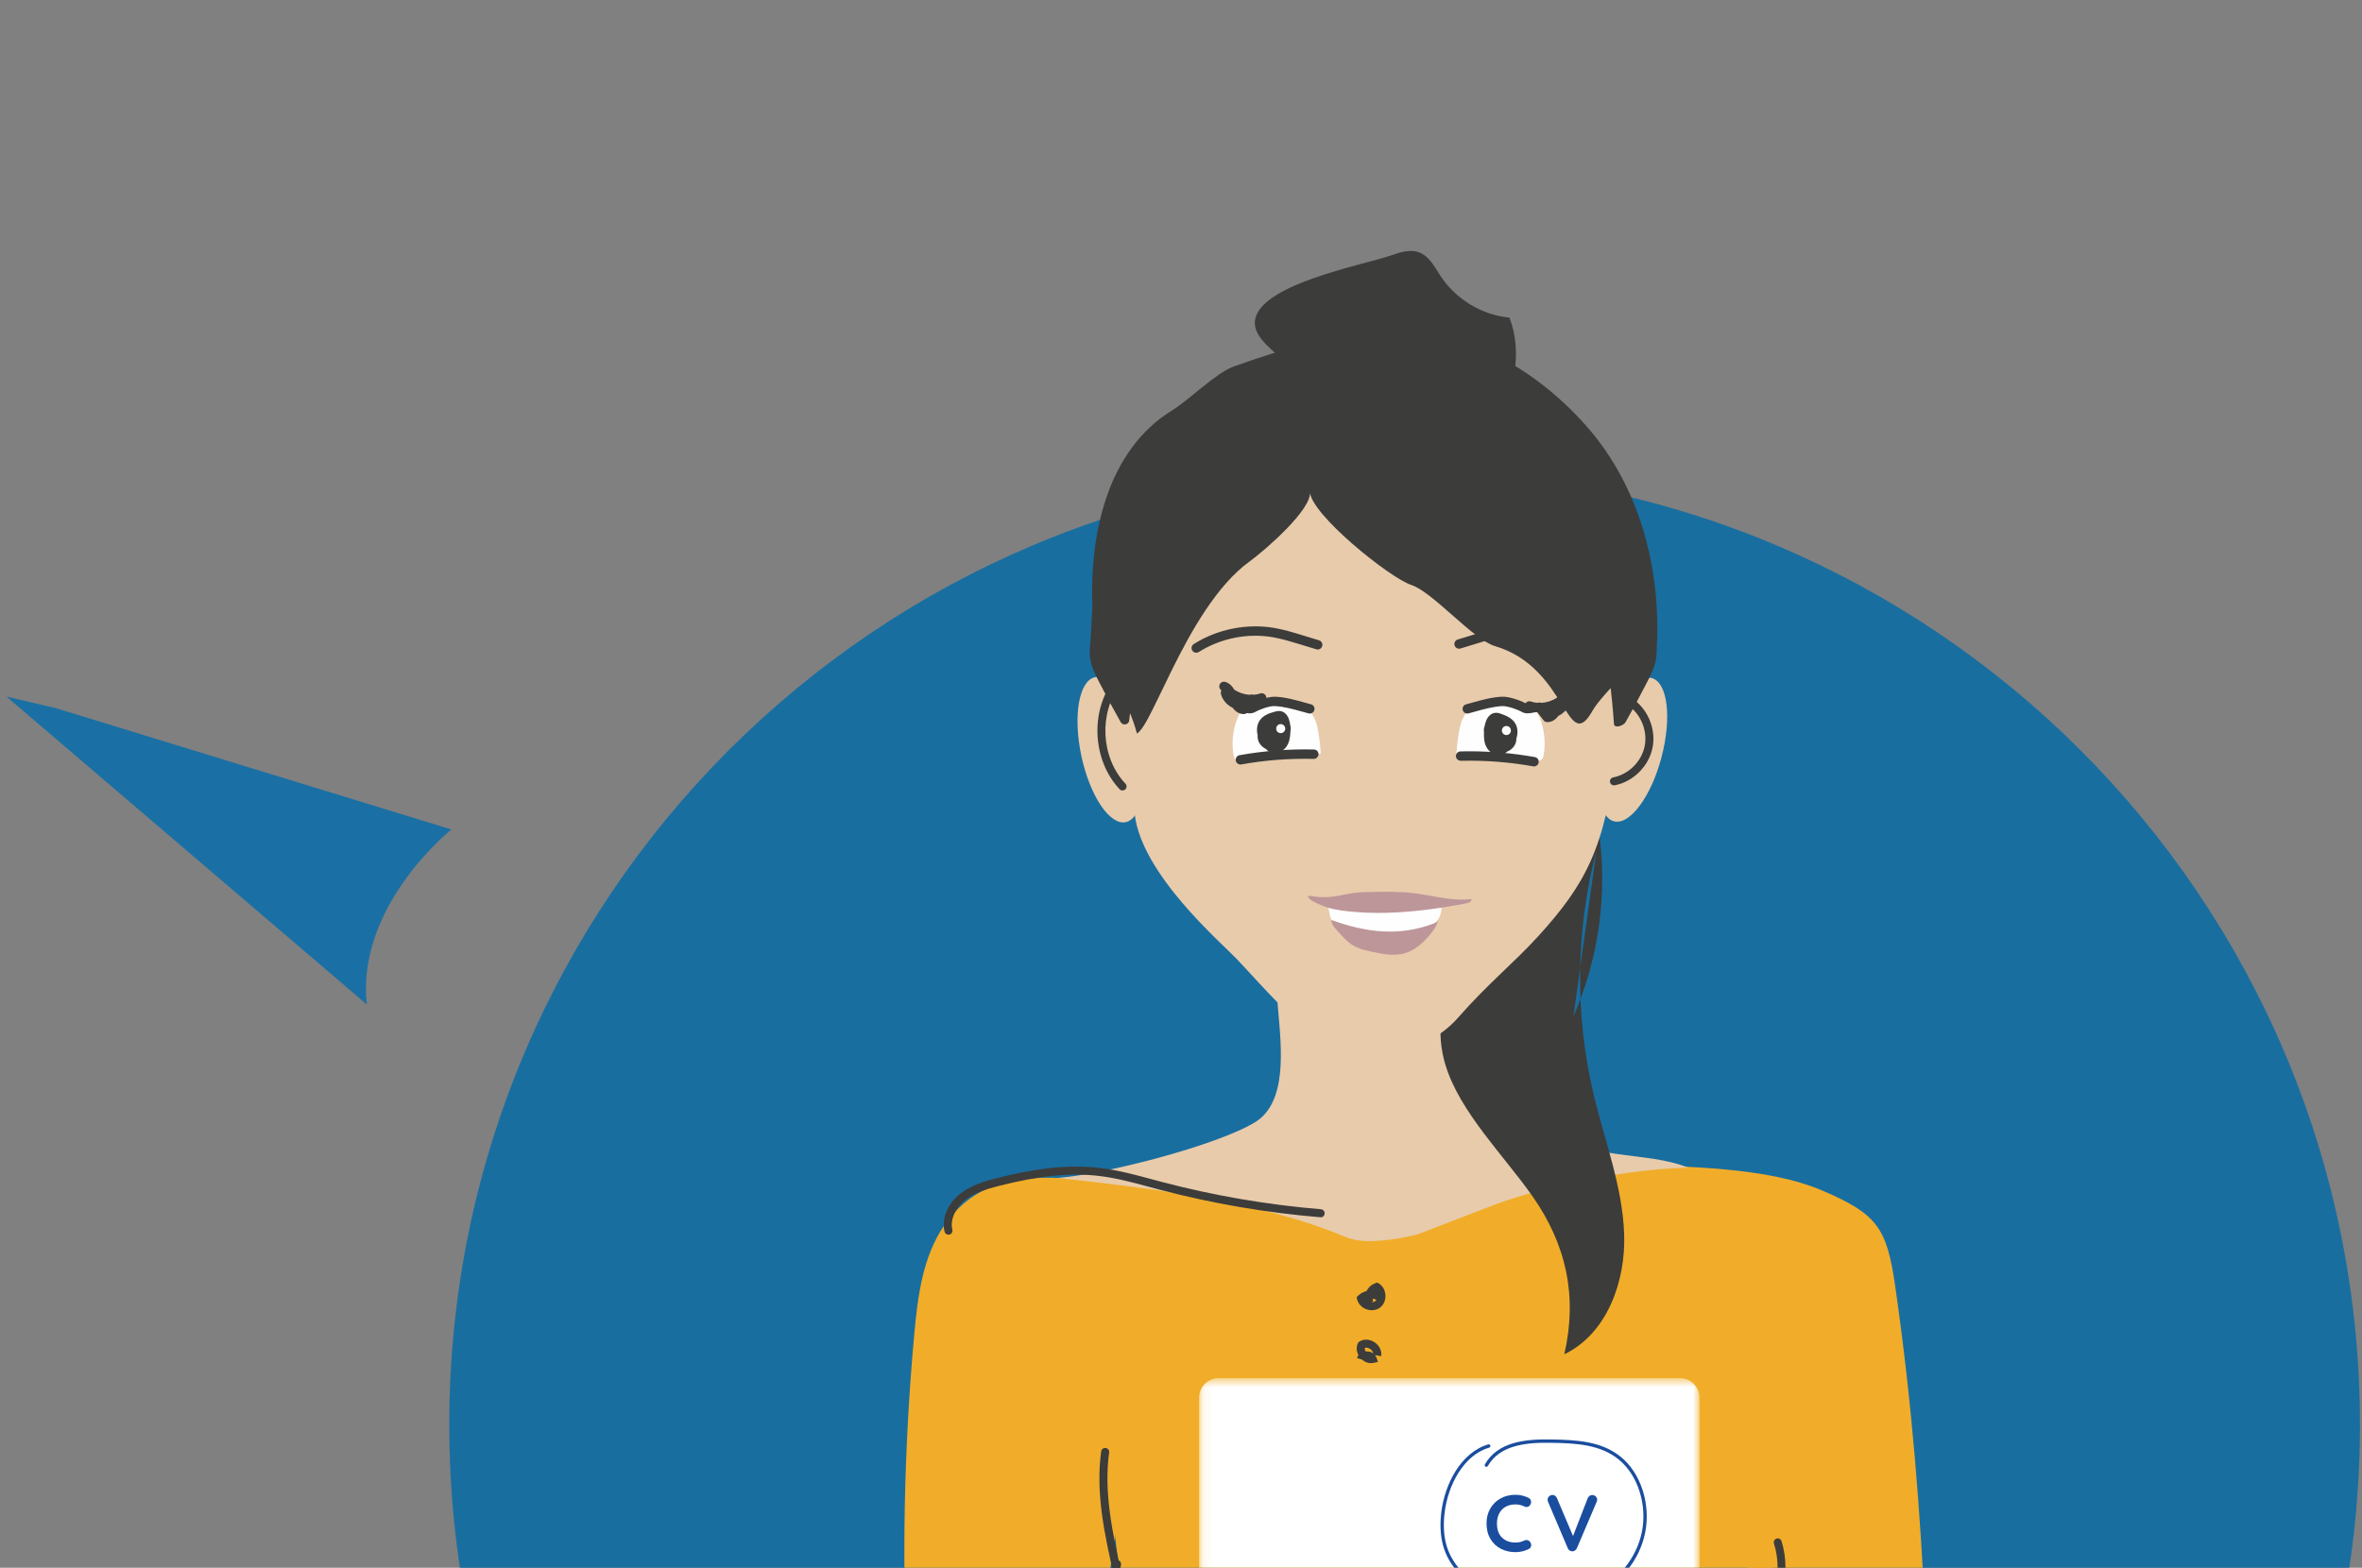 <svg xmlns="http://www.w3.org/2000/svg" xmlns:xlink="http://www.w3.org/1999/xlink" width="241" height="160" viewBox="0 0 241 160">
  <rect x="0" y="0" width="241" height="160" fill="#808080" stroke="none"/>
  <defs>
    <polygon id="a" points=".181 .137 21.221 .137 21.221 36.569 .181 36.569"/>
    <polygon id="b" points="51.143 68.911 .084 68.911 .084 .577 51.143 .577 51.143 68.911"/>
  </defs>
  <g fill="none" fill-rule="evenodd" transform="translate(0 25)">
    <path fill="#1A70A4" d="M21.972,80.025 L12.34,32.626 L15.567,36.631 L39.764,71.259 C39.764,71.259 27.303,71.395 21.972,80.025" transform="rotate(-38 26.052 56.325)"/>
    <path fill="#137F8B" d="M199.201,219.344 L208.833,266.744 L205.605,262.738 L181.409,228.11 C181.409,228.11 193.869,227.974 199.201,219.344"/>
    <path fill="#196EA0" d="M240.792,120.403 C240.792,174.197 197.15,217.806 143.316,217.806 C89.481,217.806 45.839,174.197 45.839,120.403 C45.839,66.609 89.481,23 143.316,23 C197.15,23 240.792,66.609 240.792,120.403" opacity=".99"/>
    <g transform="translate(51.55)">
      <g opacity=".52" transform="scale(-1 1) rotate(75 -21.344 9.798)"/>
      <g transform="translate(40.724 .61)">
        <path fill="#F1AD29" d="M23.155,144.929 C23.909,154.727 24.616,164.929 21.421,174.095 C43.561,174.294 65.698,174.971 87.815,176.126 C88.16,170.28 85.088,164.83 84.65,158.991 C84.275,154.013 85.83,149.146 86.953,144.31 C88.85,136.144 89.547,127.632 89.01,119.218 C72.424,119.212 55.838,119.205 39.252,119.198 C34.568,119.197 24.779,116.722 22.324,122.681 C19.809,128.786 23.155,138.475 23.155,144.929"/>
        <path fill="#F1AD29" d="M4.039,99.491 C1.864,102.685 1.362,106.699 1.012,110.549 C-0.852,131.047 -0.138,151.779 3.132,172.1 C7.684,176.126 21.421,174.095 28.243,174.01 C29.539,166.466 29.56,161.703 30.721,154.743 C29.106,153.165 24.957,155.227 22.847,154.424 C18.913,152.927 18.884,147.442 19.563,143.285 C20.458,137.797 21.354,132.31 22.25,126.822 C34.016,126.111 45.783,125.4 57.55,124.689 C66.761,124.132 76.079,123.581 85.159,125.232 C86.927,142.129 88.417,159.142 87.983,176.126 C94.092,176.126 99.086,176.073 105.705,176.126 C104.34,149.208 104.59,129.948 101.093,105.621 C100.237,99.662 99.218,98.279 93.691,95.908 C87.944,93.442 79.971,93.554 73.577,93.129 C67.807,92.746 62.138,94.737 56.357,94.849 C45.822,95.051 35.287,95.16 24.75,95.193 C17.487,95.216 9.054,92.171 4.039,99.491"/>
        <path fill="#E8CBAB" d="M35.757,88.937 C31.774,91.343 20.244,94.281 15.605,94.607 C24.937,95.624 36.286,96.968 44.952,100.607 C45.662,100.905 46.401,101.03 47.171,101.054 C49.08,101.114 51.878,100.556 52.599,100.28 C60.107,97.411 61.095,96.853 64.885,95.908 C70.055,94.617 74.645,93.719 79.971,93.554 C75.548,91.763 69.75,93.015 66.498,89.521 C65.28,88.213 64.686,86.461 64.125,84.765 C62.682,80.403 61.239,76.042 59.796,71.68 C60.621,74.177 53.446,77.113 51.888,77.351 C48.113,77.927 44.437,77.809 41.85,75.298 C33.486,67.179 42.367,84.943 35.757,88.937"/>
        <path fill="#3C3C3B" d="M70.615,61.207 C68.487,69.325 68.391,77.969 70.339,86.133 C71.463,90.847 73.265,95.461 73.442,100.305 C73.62,105.149 71.702,110.505 67.336,112.601 C68.693,106.688 67.558,101.419 64.075,96.454 C61.192,92.345 56.694,87.913 55.22,83.112 C53.193,76.516 57.388,69.677 61.998,64.547 C64.356,61.923 67.436,59.246 70.928,59.731 C71.721,65.952 70.788,72.385 68.262,78.124"/>
        <path fill="#E8CBAB" d="M48.414,11.786 C58.742,11.786 64.26,15.68 70.755,22.142 C78.062,29.411 73.599,42.174 72.559,51.532 C71.519,60.89 69.444,64.695 64.69,69.921 C62.133,72.732 59.724,74.581 56.444,78.305 C53.39,81.775 47.583,83.064 43.179,80.925 C40.399,79.576 36.489,74.98 33.895,72.241 C32.352,70.611 24.265,63.693 23.51,57.547 C22.357,48.163 21.125,48.896 20.54,36.923 C19.92,24.243 33.076,11.786 48.414,11.786"/>
        <path fill="#3C3C3B" d="M47.689,7.305 C56.489,7.859 63.78,11.35 69.527,17.801 C75.274,24.253 77.437,33.246 76.68,41.721 C75.887,40.316 71.058,45.429 70.244,46.877 C67.568,51.635 67.684,42.504 60.279,40.335 C58.017,39.672 53.954,34.829 51.725,34.09 C49.496,33.352 41.342,26.787 41.372,24.514 C41.727,26.286 36.76,30.579 35.246,31.673 C28.504,36.546 24.792,50.435 23.375,49.211 C22.073,48.087 22.451,41.206 20.914,40.229 C19.594,39.792 19.266,38.164 19.2,36.82 C18.821,29.129 20.605,20.37 27.351,16.253 C28.99,15.254 31.804,12.435 33.622,11.786 C39.818,9.576 41.493,9.515 47.689,7.305"/>
        <path fill="#E8CBAB" d="M77.253 51.675C76.186 55.712 74.011 58.637 72.395 58.208 70.78 57.78 70.336 54.162 71.402 50.126 72.469 46.089 74.645 43.164 76.26 43.592 77.875 44.02 78.319 47.64 77.253 51.675M23.979 50.27C24.847 54.354 24.225 57.947 22.591 58.295 20.956 58.642 18.928 55.614 18.059 51.531 17.192 47.447 17.814 43.855 19.448 43.506 21.083 43.158 23.112 46.187 23.979 50.27"/>
        <path fill="#3C3C3B" d="M19.003 39.618C18.932 40.318 18.863 41.028 18.981 41.721 19.108 42.471 19.448 43.163 19.792 43.841 20.52 45.273 21.28 46.689 22.073 48.087 22.297 48.483 22.913 48.351 22.945 47.898 23.044 46.524 23.506 45.121 23.715 43.74 24.027 41.674 23.973 35.978 22.001 34.619 18.796 32.408 19.192 37.724 19.003 39.618M76.658 39.618C76.728 40.318 76.797 41.028 76.68 41.721 76.552 42.471 76.212 43.163 75.868 43.841 75.141 45.273 74.38 46.689 73.587 48.087 73.363 48.483 72.435 48.742 72.403 48.288 72.305 46.915 72.154 45.121 71.945 43.74 71.633 41.674 71.687 35.978 73.659 34.619 76.864 32.408 76.468 37.724 76.658 39.618M49.679.45C50.602.126 51.618-.197 52.531.149 53.576.546 54.115 1.663 54.733 2.596 56.288 4.945 58.935 6.536 61.737 6.806 63.149 10.446 62.163 14.65 60.188 18.017 59.771 18.727 59.297 19.429 58.628 19.909 57.512 20.71 56.047 20.772 54.675 20.802 50.649 20.89 46.131 20.76 43.326 17.869 41.521 16.011 40.582 13.462 38.919 11.476 37.958 10.329 35.689 8.99 35.758 7.28 35.917 3.429 46.88 1.432 49.679.45"/>
        <path fill="#FEFEFE" d="M43.27,66.305 C43.281,67.03 43.256,67.228 43.457,67.926 C43.604,68.433 44.097,69.234 44.522,69.547 C44.897,69.823 45.235,70.142 45.696,70.207 C46.783,70.362 47.871,70.518 48.962,70.649 C50.245,70.805 51.655,70.898 52.722,70.168 C53.564,69.593 54.241,68.772 54.66,67.841 C54.748,67.646 54.824,67.157 54.788,66.945 C54.711,66.5 53.959,66.464 53.511,66.398 C50.188,65.905 46.78,65.415 43.494,66.112"/>
        <path fill="#BD9699" d="M46.099 71.046C46.59 71.281 47.127 71.398 47.659 71.513 48.781 71.755 49.958 71.996 51.06 71.675 52.063 71.383 52.882 70.656 53.562 69.863 53.97 69.387 54.351 68.856 54.469 68.24 54.398 68.467 54.153 68.583 53.93 68.666 50.416 69.992 47.013 69.529 43.583 68.281 43.465 68.725 44.221 69.411 44.489 69.722 44.946 70.252 45.463 70.741 46.099 71.046M57.379 66.572C57.617 66.526 57.925 66.375 57.856 66.142 55.906 66.39 53.962 65.787 52.011 65.547 50.524 65.364 49.02 65.393 47.523 65.423 46.996 65.434 46.467 65.444 45.943 65.509 45.211 65.602 44.494 65.801 43.761 65.893 43.169 65.967 42.57 65.969 41.978 65.905 41.711 65.875 41.407 65.764 41.159 65.868 41.327 66.3 42.082 66.567 42.48 66.745 43.375 67.144 44.289 67.288 45.26 67.393 47.836 67.675 50.441 67.571 53.011 67.265 54.475 67.091 55.931 66.85 57.379 66.572"/>
        <g transform="translate(29.988 114.464)">
          <mask id="c" fill="white">
            <use xlink:href="#b"/>
          </mask>
          <path fill="#FFFFFF" d="M2.08,68.912 L49.148,68.912 C50.25,68.912 51.143,68.016 51.143,66.913 L51.143,2.575 C51.143,1.471 50.25,0.577 49.148,0.577 L2.08,0.577 C0.978,0.577 0.084,1.471 0.084,2.575 L0.084,66.913 C0.084,68.016 0.978,68.912 2.08,68.912" mask="url(#c)"/>
        </g>
        <path fill="#3C3C3B" d="M89.344,175.813 C89.196,175.813 89.053,175.731 88.982,175.588 C86.329,170.219 83.028,163.536 83.931,156.668 C84.051,155.754 84.247,154.847 84.435,153.968 C84.586,153.271 84.74,152.55 84.854,151.84 C84.965,151.146 85.042,150.429 85.117,149.736 C85.22,148.772 85.327,147.776 85.528,146.802 C85.894,145.034 86.571,143.276 87.226,141.575 C88.512,138.236 89.727,135.081 88.729,131.918 C88.661,131.705 88.779,131.478 88.992,131.411 C89.206,131.342 89.432,131.461 89.5,131.675 C90.583,135.107 89.259,138.543 87.979,141.867 C87.336,143.536 86.671,145.263 86.32,146.967 C86.126,147.902 86.022,148.877 85.92,149.822 C85.845,150.526 85.766,151.253 85.652,151.968 C85.534,152.7 85.378,153.431 85.225,154.138 C85.04,155.001 84.848,155.893 84.732,156.773 C83.927,162.899 86.508,168.756 89.706,175.23 C89.806,175.43 89.724,175.672 89.523,175.771 C89.466,175.8 89.405,175.813 89.344,175.813"/>
        <path fill="#E8CBAB" d="M29.338,155.683 C40.512,157.071 51.568,158.288 62.722,155.852 C64.238,155.521 65.86,155.114 66.852,153.96 C67.946,152.688 69.41,150.292 70.596,149.101 C73.885,145.797 75.837,141.999 77.26,143.245 C78.205,144.628 75.264,147.685 74.646,150.883 C76.346,152.302 80.904,150.921 83.961,150.424 C85.185,156.594 84.967,158.945 83.479,165.048 C83.218,166.122 81.036,168.202 79.926,168.451 C79.343,168.581 67.118,166.737 67.118,166.737 C58.356,164.312 48.447,170.69 33.822,171.922 C31.954,172.079 29.827,172.191 27.553,172.251 C27.553,172.251 25.5,167.248 25.704,162.944 C25.909,158.638 29.338,155.683 29.338,155.683"/>
        <path fill="#3C3C3B" d="M19.17 149.943C18.638 151.847 17.932 153.303 17.043 154.326 18.352 153.765 19.575 153.007 20.666 152.077 20.052 151.453 19.541 150.739 19.17 149.943L19.17 149.943zM28.523 173.121C27.526 173.121 26.395 172.186 25.958 171.302 23.465 166.275 25.112 159.479 29.63 156.155 30.048 155.846 30.481 155.399 30.323 155.152 30.201 154.959 29.766 154.983 29.399 155.024 26.652 155.348 23.581 154.508 21.402 152.744 21.182 155.137 20.624 157.482 19.742 159.72 19.66 159.931 19.421 160.036 19.211 159.951 19.001 159.868 18.898 159.63 18.981 159.419 19.763 157.433 20.282 155.358 20.527 153.24 18.643 154.669 16.442 155.638 14.107 156.062 13.89 156.098 13.673 155.955 13.632 155.732 13.59 155.511 13.736 155.298 13.958 155.255 16.233 154.823 17.783 152.613 18.681 148.51 18.657 148.4 18.635 148.29 18.616 148.178 18.342 146.614 18.588 145.058 18.825 143.553 19.341 140.288 19.876 136.911 21.334 133.838 21.422 133.653 21.632 133.56 21.829 133.624 22.024 133.687 22.143 133.885 22.108 134.087L19.701 147.578C19.644 147.894 19.584 148.202 19.521 148.501 20.534 152.5 25.29 154.674 29.304 154.21 29.724 154.161 30.599 154.059 31.014 154.711 31.202 155.006 31.489 155.802 30.115 156.815 25.903 159.915 24.367 166.25 26.691 170.938 27.041 171.643 27.926 172.301 28.522 172.301L28.534 172.301C28.75 172.298 28.888 172.204 28.981 171.999 29.076 171.792 29.319 171.701 29.524 171.796 29.73 171.891 29.821 172.134 29.727 172.34 29.501 172.835 29.081 173.112 28.547 173.121L28.523 173.121zM47.65 107.287C47.794 107.296 47.932 107.263 48.033 107.188 48.084 107.151 48.128 107.102 48.164 107.045 48.047 106.985 47.918 106.947 47.784 106.93 47.785 107.027 47.804 107.12 47.84 107.205L47.65 107.287zM47.697 108.109C47.515 108.109 47.327 108.076 47.144 108.01 46.663 107.833 46.309 107.457 46.199 107.002L46.143 106.773 46.313 106.609C46.549 106.383 46.841 106.231 47.153 106.156 47.352 105.763 47.685 105.468 48.077 105.341L48.256 105.283 48.416 105.382C48.815 105.626 49.065 106.078 49.086 106.591 49.107 107.104 48.893 107.575 48.516 107.85 48.282 108.021 47.996 108.109 47.697 108.109L47.697 108.109zM47.188 112.309C47.435 112.309 47.662 112.382 47.84 112.511 47.815 112.321 47.667 112.156 47.527 112.063 47.384 111.966 47.167 111.89 46.982 111.945 46.963 112.072 47.002 112.206 47.062 112.315 47.103 112.311 47.146 112.309 47.188 112.309M47.604 113.509C47.279 113.509 46.956 113.38 46.691 113.146L46.181 112.981C46.215 112.876 46.268 112.779 46.334 112.695 46.122 112.3 46.097 111.852 46.278 111.474L46.328 111.37 46.425 111.308C46.872 111.017 47.485 111.046 47.984 111.383 48.483 111.719 48.741 112.275 48.641 112.8L48.02 112.681C48.081 112.756 48.13 112.842 48.165 112.936L48.33 113.377 47.871 113.48C47.783 113.499 47.693 113.509 47.604 113.509M87.618 171.343C87.406 171.343 87.228 171.181 87.21 170.966 86.854 166.574 87.109 162.155 87.967 157.831 88.001 157.654 88.149 157.52 88.329 157.503L91.162 157.231 90.097 157.019C89.485 156.897 88.649 156.729 88.099 156.125 87.757 155.75 87.608 155.181 87.717 154.676 87.806 154.263 88.052 153.951 88.408 153.798 88.617 153.71 88.857 153.804 88.946 154.012 89.036 154.221 88.939 154.461 88.732 154.551 88.622 154.598 88.55 154.698 88.517 154.849 88.464 155.095 88.541 155.393 88.705 155.573 89.046 155.948 89.609 156.085 90.257 156.215L94.052 156.972C94.251 157.011 94.391 157.191 94.381 157.395 94.371 157.597 94.214 157.762 94.011 157.782L88.712 158.29C87.916 162.444 87.685 166.685 88.027 170.9 88.045 171.126 87.877 171.324 87.652 171.341 87.64 171.343 87.629 171.343 87.618 171.343M72.402 54.541C72.211 54.541 72.039 54.405 72.001 54.21 71.958 53.987 72.103 53.772 72.325 53.729 73.912 53.42 75.234 52.096 75.541 50.507 75.847 48.918 75.113 47.194 73.754 46.317 73.565 46.195 73.51 45.941 73.633 45.75 73.756 45.56 74.009 45.505 74.199 45.628 75.831 46.682 76.714 48.753 76.345 50.662 75.977 52.571 74.387 54.163 72.481 54.534 72.455 54.539 72.428 54.541 72.402 54.541M22.261 55.064C22.152 55.064 22.043 55.021 21.963 54.936 19.168 51.962 18.927 46.92 21.427 43.696 21.566 43.515 21.823 43.484 22.002 43.623 22.181 43.762 22.213 44.02 22.075 44.198 19.811 47.118 20.029 51.682 22.559 54.373 22.714 54.538 22.706 54.797 22.541 54.953 22.462 55.027 22.361 55.064 22.261 55.064"/>
        <path fill="#3C3C3B" d="M23.135 152.065C23.121 152.065 23.106 152.065 23.092 152.063 22.866 152.039 22.703 151.837 22.727 151.612 23.126 147.864 23.023 144.076 22.422 140.352 22.144 138.636 21.753 136.888 21.375 135.198 20.449 131.062 19.492 126.784 20.083 122.514 20.113 122.29 20.325 122.135 20.544 122.164 20.768 122.195 20.925 122.402 20.894 122.627 20.324 126.75 21.264 130.954 22.174 135.02 22.555 136.721 22.949 138.481 23.23 140.221 23.844 144.016 23.948 147.878 23.542 151.699 23.519 151.909 23.342 152.065 23.135 152.065M4.496 100.399C4.31 100.399 4.141 100.272 4.097 100.081 3.792 98.751 4.413 97.24 5.681 96.234 6.782 95.358 8.131 94.962 9.419 94.631 13.597 93.556 16.956 93.226 19.992 93.591 21.787 93.808 23.551 94.283 25.256 94.742L26.262 95.012C31.572 96.41 37.038 97.349 42.508 97.801 42.733 97.82 42.902 98.018 42.883 98.244 42.864 98.469 42.675 98.647 42.441 98.618 36.922 98.163 31.409 97.216 26.054 95.805L25.043 95.534C23.366 95.082 21.631 94.615 19.894 94.406 16.964 94.053 13.699 94.377 9.622 95.425 8.421 95.734 7.165 96.101 6.19 96.876 5.353 97.541 4.627 98.733 4.896 99.898 4.946 100.118 4.809 100.338 4.589 100.389 4.558 100.396 4.527 100.399 4.496 100.399"/>
        <path fill="#FEFEFE" d="M42.478 51.137C42.436 50.492 42.362 49.848 42.257 49.21 42.122 48.38 41.903 47.505 41.289 46.931 40.577 46.267 39.516 46.173 38.543 46.154 37.848 46.141 37.153 46.149 36.459 46.177 35.892 46.2 35.297 46.246 34.825 46.56 34.349 46.877 34.073 47.417 33.884 47.956 33.499 49.056 33.394 50.253 33.581 51.403 33.612 51.592 33.66 51.798 33.814 51.915 33.957 52.024 34.154 52.025 34.334 52.018 37.057 51.915 39.746 51.235 42.47 51.298M56.341 51.122C56.385 50.478 56.461 49.834 56.568 49.196 56.706 48.367 56.927 47.493 57.544 46.921 58.258 46.258 59.318 46.168 60.292 46.152 60.986 46.142 61.681 46.152 62.375 46.182 62.942 46.206 63.538 46.255 64.009 46.57 64.483 46.888 64.758 47.43 64.944 47.969 65.326 49.07 65.428 50.267 65.237 51.417 65.205 51.606 65.156 51.812 65.002 51.928 64.859 52.037 64.662 52.037 64.482 52.029 61.759 51.918 59.072 51.229 56.348 51.284"/>
        <path fill="#3C3C3B" d="M34.288 52.414C34.061 52.414 33.859 52.251 33.817 52.019 33.77 51.758 33.943 51.508 34.204 51.461 36.7 51.014 39.251 50.82 41.789 50.88 42.054 50.887 42.263 51.106 42.256 51.372 42.249 51.636 42.013 51.845 41.765 51.839 39.297 51.778 36.806 51.969 34.373 52.406 34.345 52.412 34.316 52.414 34.288 52.414M34.634 47.267L34.632 47.267C34.301 47.265 33.875 47.136 33.499 46.627 32.931 46.356 32.473 45.847 32.305 45.238 32.271 45.114 32.289 44.986 32.348 44.879 32.305 44.83 32.265 44.779 32.226 44.727 32.1 44.561 32.096 44.333 32.215 44.162 32.335 43.991 32.55 43.918 32.75 43.979 33.18 44.113 33.458 44.425 33.658 44.773 34.122 45.084 34.68 45.269 35.24 45.301 35.253 45.297 35.266 45.292 35.278 45.288 35.396 45.246 35.521 45.252 35.629 45.298 35.86 45.281 36.087 45.237 36.304 45.163 36.552 45.078 36.827 45.212 36.912 45.463 36.997 45.714 36.863 45.986 36.611 46.072 36.298 46.178 35.973 46.24 35.645 46.26L35.015 47.08C34.923 47.197 34.783 47.267 34.634 47.267"/>
        <path fill="#3C3C3B" d="M37.78,51.238 C37.571,51.238 37.361,51.186 37.168,51.065 C37.08,51.01 36.986,50.935 36.901,50.834 C36.591,50.685 36.334,50.449 36.182,50.147 C36.071,49.928 36.026,49.678 36.046,49.429 C35.912,48.86 35.982,48.328 36.252,47.924 C36.636,47.348 37.322,47.157 37.776,47.029 C37.939,46.982 38.187,46.915 38.457,46.98 C38.802,47.067 39.075,47.346 39.228,47.767 C39.306,47.98 39.349,48.196 39.372,48.406 C39.385,48.449 39.396,48.492 39.405,48.537 C39.437,48.715 39.42,48.884 39.389,49.034 C39.388,49.07 39.386,49.106 39.385,49.141 C39.362,49.625 39.292,50.18 38.948,50.639 C38.689,50.985 38.237,51.238 37.78,51.238"/>
        <path fill="#FEFEFE" d="M37.938,48.75 C37.938,49.005 38.145,49.212 38.4,49.212 C38.654,49.212 38.861,49.005 38.861,48.75 C38.861,48.495 38.654,48.288 38.4,48.288 C38.145,48.288 37.938,48.495 37.938,48.75"/>
        <path fill="#3C3C3B" d="M64.248 52.608C64.22 52.608 64.192 52.605 64.163 52.6 61.731 52.163 59.238 51.973 56.771 52.034 56.51 52.022 56.286 51.83 56.28 51.566 56.273 51.301 56.483 51.081 56.747 51.074 59.282 51.014 61.836 51.207 64.332 51.655 64.593 51.702 64.766 51.952 64.719 52.212 64.678 52.445 64.476 52.608 64.248 52.608M65.598 48.089C65.449 48.089 65.309 48.02 65.218 47.902L64.588 47.082C64.259 47.062 63.934 47 63.62 46.893 63.369 46.808 63.235 46.536 63.32 46.284 63.405 46.034 63.678 45.899 63.929 45.984 64.146 46.058 64.373 46.103 64.602 46.12 64.711 46.073 64.837 46.068 64.954 46.109 64.966 46.113 64.98 46.118 64.993 46.123 65.553 46.091 66.111 45.905 66.575 45.593 66.776 45.246 67.054 44.934 67.484 44.801 67.681 44.738 67.899 44.812 68.018 44.984 68.137 45.154 68.133 45.383 68.007 45.549 67.968 45.601 67.927 45.652 67.885 45.701 67.943 45.808 67.962 45.937 67.927 46.059 67.759 46.669 67.3 47.179 66.731 47.449 66.355 47.959 65.931 48.087 65.601 48.089L65.598 48.089z"/>
        <path fill="#3C3C3B" d="M60.675,51.445 C60.189,51.445 59.716,51.149 59.467,50.764 C59.156,50.279 59.126,49.72 59.136,49.237 C59.137,49.202 59.139,49.167 59.14,49.131 C59.12,48.981 59.114,48.812 59.159,48.634 C59.171,48.588 59.186,48.544 59.203,48.501 C59.241,48.293 59.298,48.082 59.389,47.878 C59.573,47.469 59.865,47.21 60.214,47.148 C60.49,47.099 60.73,47.187 60.889,47.244 C61.335,47.404 62.006,47.645 62.348,48.246 C62.589,48.666 62.621,49.203 62.447,49.76 C62.449,50.01 62.386,50.256 62.261,50.466 C62.088,50.758 61.814,50.976 61.495,51.102 C61.401,51.196 61.304,51.263 61.211,51.312 C61.039,51.405 60.857,51.445 60.675,51.445"/>
        <path fill="#FEFEFE" d="M60.965,48.944 C60.965,49.199 61.171,49.406 61.426,49.406 C61.681,49.406 61.888,49.199 61.888,48.944 C61.888,48.689 61.681,48.482 61.426,48.482 C61.171,48.482 60.965,48.689 60.965,48.944"/>
        <path fill="#3C3C3B" d="M57.437 47.213C57.225 47.213 57.031 47.071 56.974 46.856 56.907 46.6 57.059 46.337 57.315 46.27 57.534 46.212 57.756 46.149 57.98 46.088 58.955 45.816 59.961 45.536 60.981 45.493 61.846 45.457 63.17 46.023 63.466 46.207 63.552 46.261 63.774 46.218 63.97 46.178 64.153 46.143 64.374 46.104 64.576 46.106 64.84 46.113 65.05 46.332 65.044 46.597 65.038 46.858 64.825 47.066 64.565 47.066 64.557 47.065 64.549 47.065 64.541 47.066 64.433 47.066 64.297 47.092 64.154 47.12 63.802 47.19 63.362 47.275 62.959 47.022 62.707 46.864 61.615 46.439 61.022 46.452 60.113 46.49 59.158 46.755 58.237 47.012 58.008 47.076 57.782 47.139 57.56 47.197 57.519 47.208 57.478 47.213 57.437 47.213M41.372 47.213C41.332 47.213 41.291 47.208 41.249 47.197 41.028 47.139 40.802 47.076 40.574 47.013 39.652 46.756 38.698 46.49 37.788 46.452 37.208 46.417 36.103 46.864 35.851 47.022 35.444 47.276 35.006 47.189 34.655 47.12 34.505 47.091 34.369 47.061 34.255 47.066 34.019 47.088 33.772 46.861 33.765 46.597 33.759 46.332 33.969 46.113 34.233 46.106 34.432 46.103 34.655 46.143 34.839 46.178 35.036 46.218 35.258 46.261 35.344 46.207 35.641 46.023 36.97 45.477 37.829 45.493 38.849 45.536 39.856 45.816 40.831 46.088 41.055 46.15 41.276 46.212 41.495 46.27 41.75 46.337 41.903 46.6 41.835 46.856 41.779 47.071 41.585 47.213 41.372 47.213M29.783 41.007C29.624 41.007 29.468 40.928 29.377 40.783 29.236 40.559 29.302 40.263 29.526 40.121 31.939 38.595 34.936 37.995 37.749 38.476 38.718 38.642 39.65 38.926 40.552 39.201L42.312 39.737C42.565 39.814 42.708 40.082 42.631 40.336 42.554 40.589 42.289 40.733 42.032 40.654L40.273 40.119C39.399 39.853 38.497 39.577 37.587 39.422 35.003 38.978 32.254 39.531 30.039 40.933 29.959 40.983 29.87 41.007 29.783 41.007M67.065 40.753C67.047 40.753 67.029 40.752 67.012 40.75L64.119 40.43C63.282 40.337 62.333 40.231 61.497 39.782 61.429 39.745 61.361 39.706 61.293 39.667 61.118 39.565 60.952 39.469 60.802 39.441 60.584 39.401 60.318 39.482 60.06 39.561L56.739 40.573C56.483 40.65 56.217 40.508 56.14 40.255 56.063 40.001 56.206 39.733 56.459 39.656L59.781 38.642C60.115 38.541 60.531 38.415 60.977 38.497 61.289 38.554 61.546 38.704 61.773 38.836L61.951 38.937C62.623 39.298 63.438 39.389 64.224 39.476L67.117 39.796C67.38 39.825 67.57 40.062 67.541 40.326 67.513 40.571 67.306 40.753 67.065 40.753"/>
        <path fill="#1A4D9E" d="M63.948 127.679C63.948 127.794 63.907 127.906 63.825 128.015 63.738 128.13 63.626 128.187 63.49 128.187 63.397 128.187 63.305 128.162 63.212 128.113 62.944 127.988 62.656 127.925 62.345 127.925 61.964 127.925 61.631 128.005 61.347 128.166 61.064 128.327 60.845 128.554 60.693 128.846 60.541 129.138 60.464 129.472 60.464 129.849 60.464 130.493 60.637 130.982 60.983 131.315 61.329 131.647 61.783 131.814 62.345 131.814 62.678 131.814 62.967 131.751 63.212 131.626 63.31 131.582 63.397 131.559 63.474 131.559 63.616 131.559 63.736 131.62 63.834 131.74 63.915 131.844 63.956 131.956 63.956 132.076 63.956 132.163 63.934 132.242 63.891 132.313 63.847 132.384 63.785 132.439 63.703 132.477 63.278 132.69 62.825 132.796 62.345 132.796 61.81 132.796 61.32 132.683 60.872 132.457 60.426 132.23 60.069 131.896 59.802 131.454 59.534 131.012 59.401 130.477 59.401 129.849 59.401 129.292 59.528 128.793 59.781 128.35 60.035 127.909 60.384 127.563 60.832 127.315 61.279 127.067 61.783 126.942 62.345 126.942 62.83 126.942 63.28 127.049 63.695 127.262 63.864 127.349 63.948 127.488 63.948 127.679M70.536 127.106C70.637 127.199 70.688 127.311 70.688 127.442 70.688 127.513 70.671 127.587 70.638 127.662L68.619 132.395C68.569 132.498 68.502 132.578 68.414 132.633 68.326 132.687 68.234 132.715 68.136 132.715 68.043 132.709 67.957 132.681 67.879 132.629 67.799 132.577 67.738 132.502 67.694 132.404L65.674 127.655C65.647 127.6 65.634 127.532 65.634 127.45 65.634 127.303 65.688 127.183 65.797 127.093 65.906 127.004 66.017 126.959 66.132 126.959 66.225 126.959 66.313 126.986 66.394 127.04 66.475 127.095 66.538 127.175 66.582 127.278L68.226 131.151 69.73 127.278C69.774 127.179 69.837 127.104 69.919 127.049 70 126.994 70.088 126.967 70.181 126.967 70.317 126.967 70.436 127.013 70.536 127.106"/>
        <path fill="#1A4D9E" d="M65.079,137.796 C63.129,137.764 61.066,137.619 59.184,136.791 C57.117,135.88 55.546,134.156 54.982,132.18 C54.693,131.167 54.629,129.994 54.791,128.69 C55.144,125.865 56.759,122.639 59.576,121.799 C59.665,121.77 59.76,121.824 59.787,121.914 C59.814,122.004 59.763,122.099 59.672,122.125 C57.003,122.921 55.467,126.017 55.129,128.733 C54.972,129.99 55.034,131.118 55.31,132.087 C55.846,133.966 57.346,135.607 59.322,136.479 C61.147,137.282 63.17,137.423 65.085,137.454 C67.142,137.487 68.853,137.375 70.442,136.715 C72.818,135.728 74.703,133.394 75.244,130.771 C75.818,127.989 74.85,124.936 72.894,123.345 C71.028,121.828 68.635,121.673 65.928,121.636 C63.463,121.598 60.764,121.855 59.532,124.001 C59.486,124.084 59.381,124.112 59.3,124.064 C59.218,124.018 59.19,123.914 59.237,123.832 C60.556,121.532 63.354,121.253 65.933,121.295 C68.704,121.333 71.158,121.494 73.108,123.08 C75.16,124.747 76.175,127.939 75.578,130.84 C75.006,133.612 73.089,135.985 70.572,137.029 C69.094,137.645 67.535,137.801 65.701,137.801 C65.498,137.801 65.29,137.799 65.079,137.796 Z"/>
      </g>
    </g>
  </g>
</svg>
